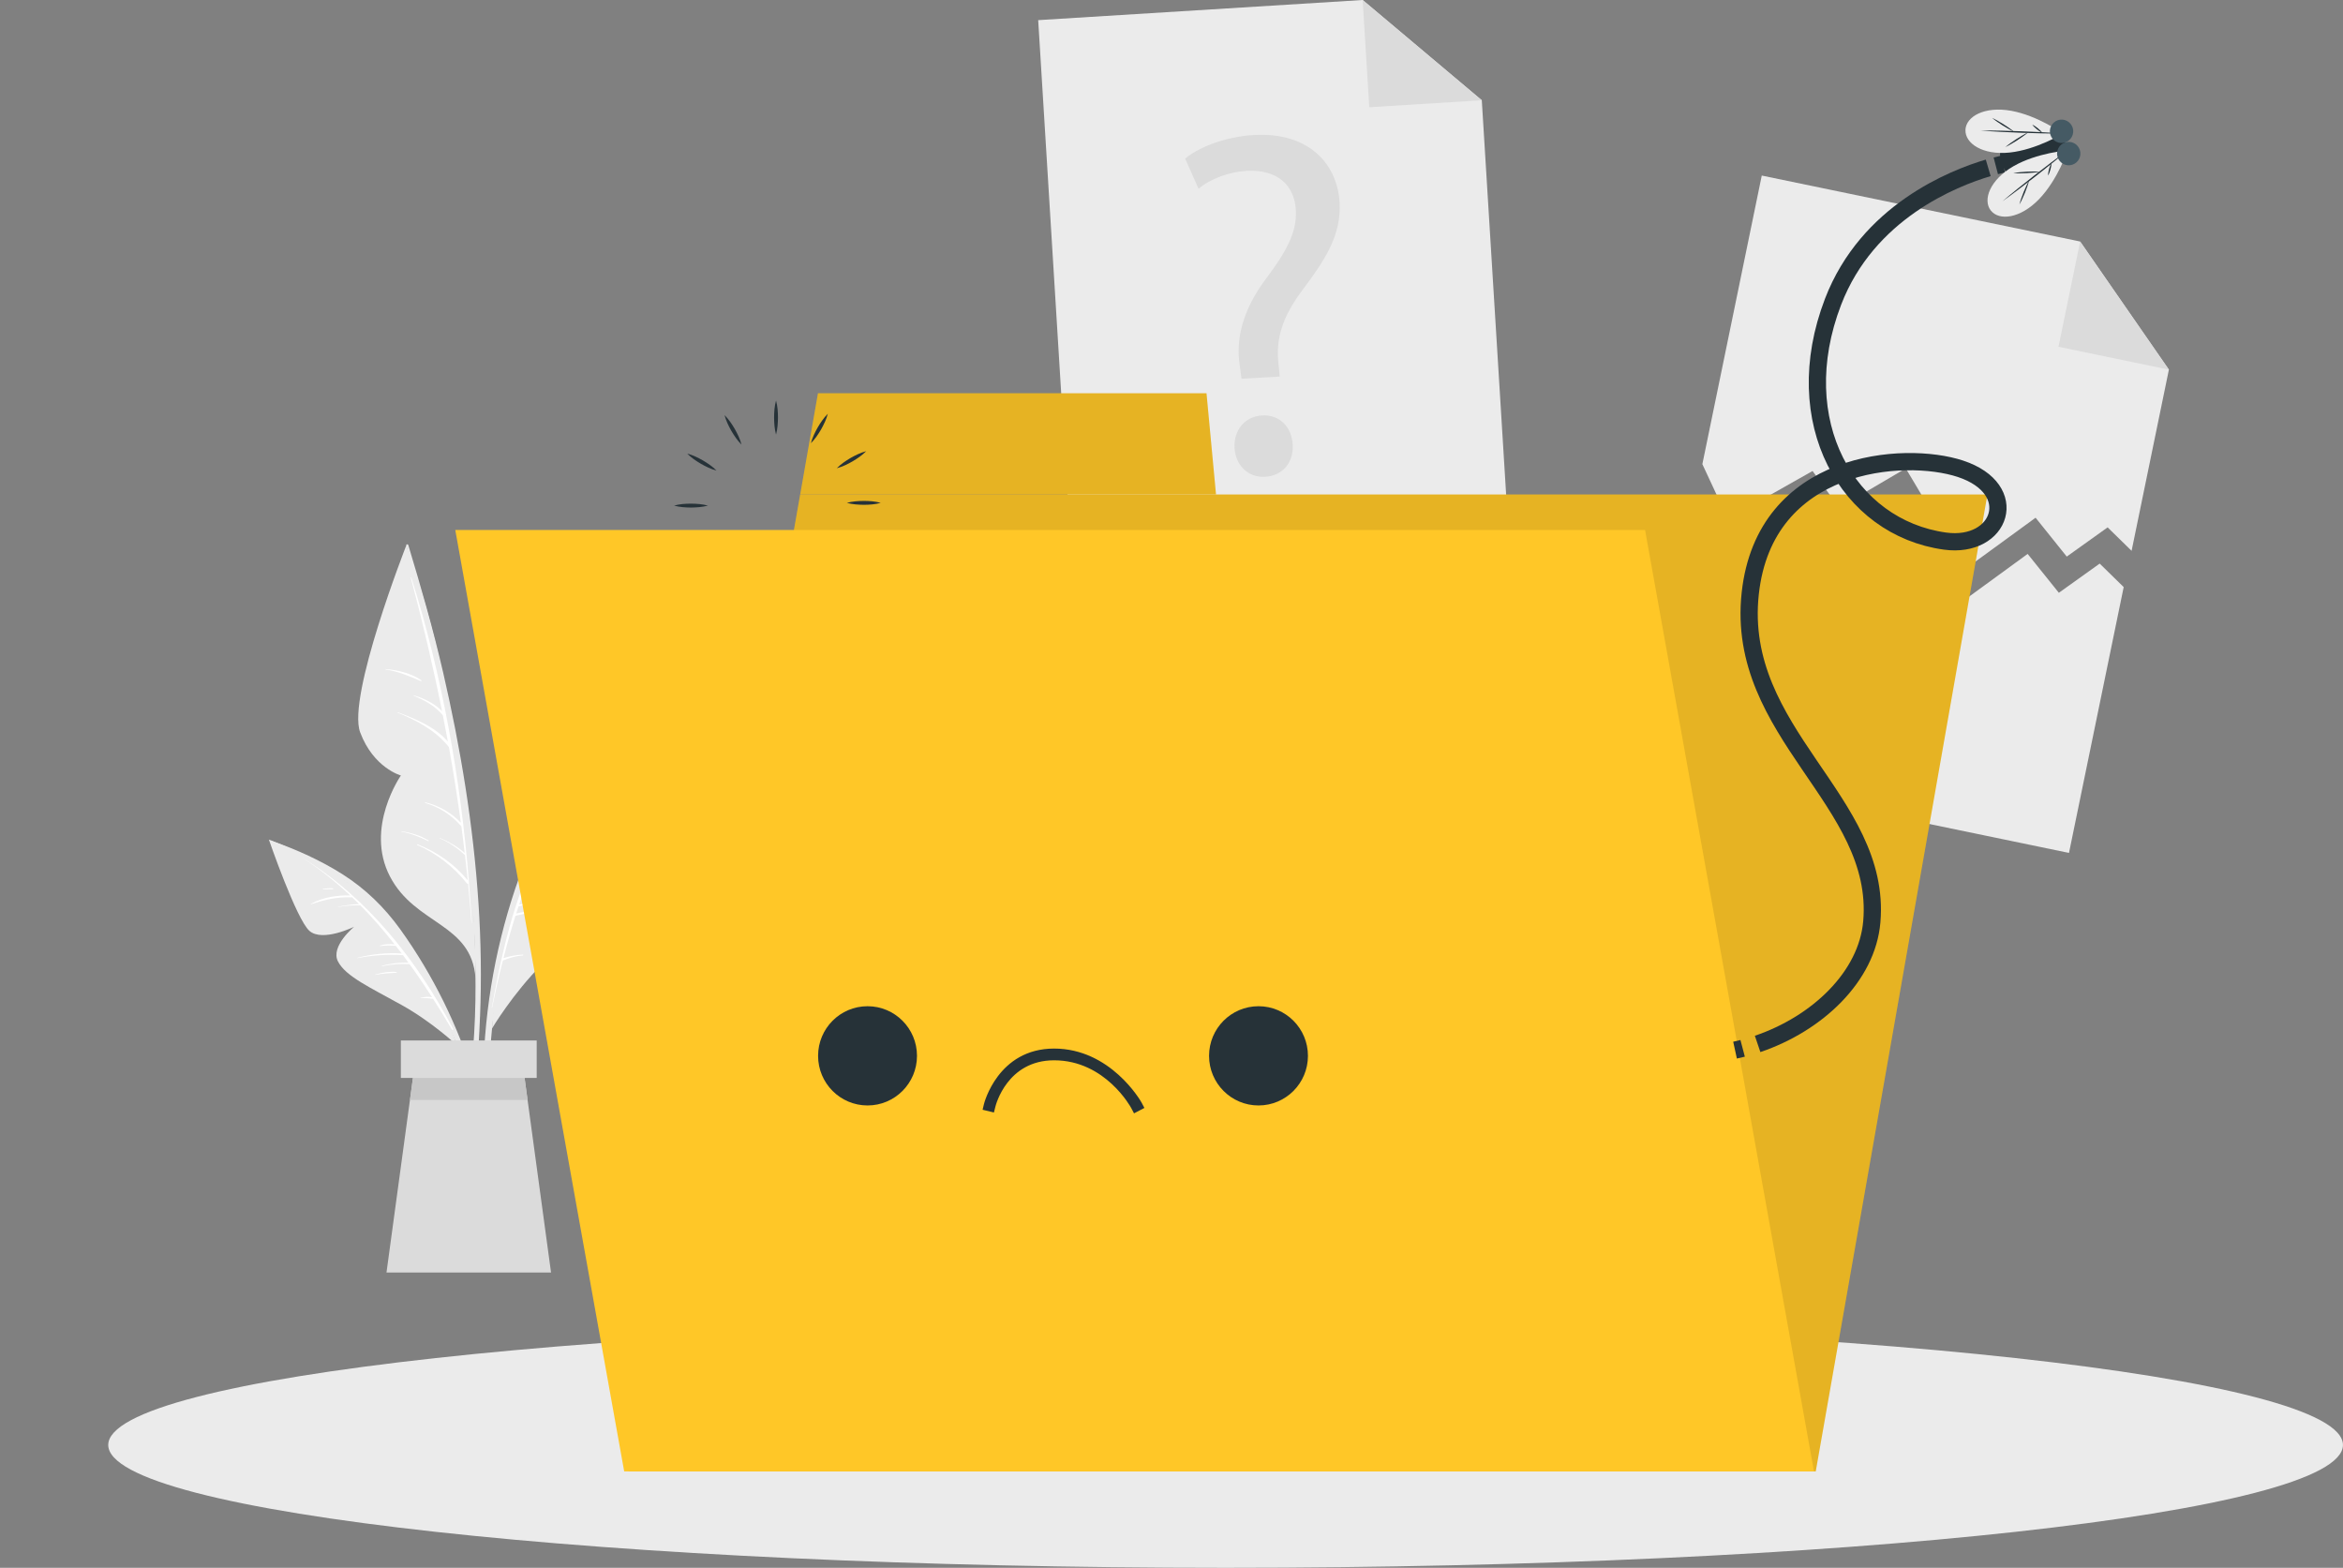 <svg xmlns="http://www.w3.org/2000/svg" width="136" height="91" viewBox="0 0 136 91" fill="none">
  <rect x="0" y="0" width="136" height="91" fill="#808080" stroke="none"/>
  <path d="M125.894 21.455L123.729 31.972L122.338 30.61L119.965 32.306L118.156 30.05L114.091 33.014L110.621 27.188L106.747 29.464L105.211 27.338L100.294 30.118L98.814 26.941L102.262 10.19L120.741 14.018L125.894 21.455Z" fill="#EBEBEB"/>
  <path d="M120.742 14.018L125.894 21.455L119.486 20.128L120.742 14.018Z" fill="#DBDBDB"/>
  <path d="M123.27 34.076L120.095 49.506L95.205 44.352L98.354 29.042L99.835 32.221L104.752 29.441L106.288 31.566L110.161 29.289L113.63 35.115L117.695 32.151L119.507 34.407L121.877 32.712L123.27 34.076Z" fill="#EBEBEB"/>
  <path d="M87.644 32.267L62.277 33.842L60.262 1.169L79.096 0L86.011 5.819L87.644 32.267Z" fill="#EBEBEB"/>
  <path d="M79.096 0L86.01 5.819L79.48 6.225L79.096 0Z" fill="#DBDBDB"/>
  <path d="M72.064 21.982L71.967 21.244C71.711 19.717 72.127 18.008 73.451 16.222C74.642 14.642 75.289 13.492 75.219 12.21C75.138 10.757 74.177 9.84 72.387 9.913C71.365 9.97 70.25 10.376 69.571 10.957L68.791 9.203C69.689 8.467 71.281 7.92 72.785 7.836C76.047 7.653 77.635 9.591 77.757 11.753C77.866 13.689 76.866 15.144 75.595 16.844C74.43 18.394 74.045 19.672 74.21 21.119L74.281 21.857L72.069 21.982H72.064ZM71.661 26.001C71.603 24.948 72.27 24.167 73.263 24.113C74.256 24.056 74.977 24.76 75.036 25.813C75.093 26.809 74.482 27.614 73.432 27.674C72.439 27.73 71.716 27 71.659 26.003L71.661 26.001Z" fill="#DBDBDB"/>
  <path d="M27.864 59.017C27.953 56.82 27.919 54.621 27.774 52.429C27.478 47.906 26.736 43.417 25.716 39.005C25.141 36.52 24.436 34.078 23.7 31.638C23.678 31.566 23.56 31.586 23.581 31.663C25.856 40.264 27.724 49.138 27.595 58.08C27.559 60.58 27.27 63.038 27.034 65.525C27.028 65.591 27.136 65.619 27.152 65.55C27.622 63.422 27.774 61.193 27.862 59.021L27.864 59.017Z" fill="#EBEBEB"/>
  <path d="M23.582 31.661C23.582 31.661 20.133 40.444 20.906 42.507C21.677 44.572 23.27 45.012 23.27 45.012C23.27 45.012 21.159 48.035 22.634 50.87C24.109 53.704 27.384 53.57 27.601 56.784C27.601 56.784 27.784 43.344 23.582 31.661Z" fill="#EBEBEB"/>
  <path d="M27.226 51.235C27.23 51.221 27.228 51.205 27.221 51.19C26.737 45.219 25.681 39.266 23.876 33.522C23.871 33.506 23.842 33.511 23.846 33.529C24.529 36.098 25.138 38.68 25.658 41.277C25.21 40.814 24.624 40.548 24.011 40.355C24 40.351 23.993 40.369 24.005 40.373C24.642 40.65 25.253 40.97 25.703 41.513C25.805 42.021 25.902 42.532 25.997 43.04C25.226 42.175 24.159 41.746 23.089 41.34C23.073 41.333 23.066 41.358 23.079 41.363C24.192 41.817 25.303 42.404 26.058 43.367C26.321 44.824 26.552 46.288 26.751 47.754C26.187 47.163 25.493 46.766 24.695 46.571C24.67 46.564 24.656 46.601 24.681 46.608C25.5 46.843 26.206 47.304 26.766 47.949C26.771 47.953 26.776 47.956 26.78 47.958C26.85 48.473 26.913 48.99 26.974 49.508C26.54 49.136 26.061 48.854 25.534 48.636C25.52 48.63 25.511 48.652 25.527 48.659C26.063 48.888 26.545 49.217 26.97 49.617C26.977 49.621 26.981 49.621 26.988 49.624C27.045 50.116 27.103 50.606 27.153 51.101C26.361 50.145 25.384 49.453 24.229 49.006C24.206 48.997 24.195 49.031 24.215 49.043C25.339 49.533 26.33 50.311 27.097 51.269C27.117 51.296 27.144 51.298 27.169 51.292C27.244 52.047 27.309 52.805 27.366 53.563C27.366 53.575 27.384 53.575 27.384 53.563C27.341 52.787 27.287 52.011 27.223 51.235H27.226Z" fill="white"/>
  <path d="M24.455 39.484C23.858 39.071 23.098 38.896 22.383 38.835C22.365 38.835 22.365 38.86 22.383 38.862C23.125 38.973 23.749 39.243 24.432 39.534C24.461 39.547 24.482 39.502 24.457 39.484H24.455Z" fill="white"/>
  <path d="M24.873 48.782C24.401 48.496 23.86 48.334 23.317 48.248C23.299 48.246 23.297 48.276 23.317 48.278C23.867 48.378 24.355 48.575 24.855 48.82C24.876 48.831 24.894 48.795 24.873 48.784V48.782Z" fill="white"/>
  <path d="M36.931 42.652C35.492 43.666 34.113 44.837 32.939 46.154C31.688 47.556 30.776 49.149 30.139 50.917C28.834 54.539 28.119 58.461 28.053 62.31C28.017 64.468 28.207 66.608 28.668 68.716C28.684 68.793 28.8 68.771 28.788 68.694C28.225 64.983 28.245 61.198 28.852 57.496C29.444 53.863 30.374 49.91 32.676 46.957C33.929 45.35 35.492 44.084 37.037 42.777C37.119 42.709 37.015 42.595 36.931 42.654V42.652Z" fill="#EBEBEB"/>
  <path d="M28.563 59.691C28.563 59.691 29.748 57.689 31.472 55.96C33.197 54.23 34.65 53.001 34.873 51.854C35.097 50.711 33.145 49.866 33.145 49.866C33.145 49.866 35.532 50.295 36.185 49.292C36.839 48.287 37.153 42.466 37.153 42.466C37.153 42.466 32.811 45.577 30.786 49.939C28.762 54.301 28.561 59.693 28.561 59.693L28.563 59.691Z" fill="#EBEBEB"/>
  <path d="M35.654 43.957C33.826 45.759 31.988 47.676 30.911 50.043C30.542 50.854 30.228 51.696 29.952 52.553C29.952 52.553 29.952 52.556 29.952 52.558C29.895 52.73 29.841 52.901 29.787 53.075C29.782 53.084 29.778 53.093 29.778 53.103C29.246 54.87 28.871 56.697 28.545 58.481C28.545 58.492 28.561 58.499 28.563 58.488C28.751 57.58 28.957 56.663 29.187 55.749C29.196 55.749 29.203 55.749 29.212 55.744C29.581 55.588 29.954 55.49 30.352 55.454C30.377 55.452 30.377 55.406 30.35 55.408C29.965 55.426 29.588 55.495 29.224 55.615C29.434 54.791 29.662 53.967 29.92 53.157C30.759 52.951 31.635 52.839 32.496 52.819C32.505 52.819 32.508 52.805 32.496 52.805C31.628 52.764 30.811 52.839 29.963 53.021C30.008 52.883 30.054 52.744 30.101 52.606C30.667 52.476 31.237 52.367 31.816 52.315C31.827 52.315 31.825 52.297 31.816 52.297C31.248 52.313 30.689 52.372 30.137 52.501C30.372 51.8 30.628 51.108 30.913 50.434C31.148 49.876 31.427 49.347 31.734 48.836C32.198 48.732 32.648 48.63 33.125 48.586C33.139 48.586 33.136 48.564 33.125 48.564C32.693 48.536 32.243 48.568 31.825 48.693C32.053 48.323 32.293 47.96 32.551 47.608C33.526 47.393 34.512 47.191 35.507 47.379C35.525 47.381 35.53 47.354 35.514 47.35C34.566 47.1 33.625 47.243 32.68 47.431C32.784 47.293 32.888 47.159 32.994 47.023C33.591 46.837 34.186 46.748 34.815 46.737C34.828 46.737 34.831 46.719 34.815 46.716C34.243 46.662 33.67 46.716 33.118 46.868C33.924 45.865 34.813 44.921 35.693 43.989C35.733 43.945 35.702 43.92 35.658 43.964L35.654 43.957Z" fill="white"/>
  <path d="M35.603 47.926C35.318 47.897 35.026 47.862 34.739 47.897C34.705 47.901 34.708 47.958 34.741 47.958C35.026 47.967 35.314 47.944 35.599 47.96C35.621 47.96 35.624 47.928 35.601 47.926H35.603Z" fill="white"/>
  <path d="M32.478 53.572C32.021 53.568 31.566 53.69 31.139 53.843C31.127 53.847 31.134 53.865 31.145 53.861C31.587 53.754 32.034 53.713 32.482 53.638C32.518 53.631 32.516 53.572 32.478 53.572Z" fill="white"/>
  <path d="M31.54 51.623C31.355 51.614 31.156 51.646 30.973 51.675C30.954 51.677 30.954 51.709 30.973 51.709C31.158 51.712 31.359 51.718 31.543 51.682C31.574 51.675 31.574 51.625 31.54 51.623Z" fill="white"/>
  <path d="M15.832 48.829C17.23 49.317 18.616 49.944 19.869 50.736C21.204 51.582 22.31 52.658 23.233 53.94C25.124 56.568 26.605 59.577 27.544 62.675C28.071 64.413 28.408 66.188 28.523 68.001C28.528 68.067 28.431 68.076 28.422 68.011C28.021 64.879 27.132 61.819 25.791 58.962C24.475 56.16 22.81 53.178 20.267 51.321C18.883 50.311 17.327 49.648 15.775 48.95C15.694 48.913 15.753 48.797 15.834 48.825L15.832 48.829Z" fill="#EBEBEB"/>
  <path d="M26.528 60.678C26.528 60.678 25.107 59.332 23.314 58.334C21.52 57.333 20.059 56.675 19.616 55.801C19.17 54.927 20.556 53.792 20.556 53.792C20.556 53.792 18.724 54.694 17.964 54.033C17.204 53.37 15.607 48.732 15.607 48.732C15.607 48.732 19.839 50.243 22.481 53.302C25.123 56.361 26.53 60.68 26.53 60.68L26.528 60.678Z" fill="#EBEBEB"/>
  <path d="M26.308 59.723C24.191 55.737 21.368 52.131 17.498 49.751C17.498 49.751 17.494 49.751 17.498 49.753C18.516 50.404 19.455 51.155 20.33 51.977C19.547 51.954 18.749 52.081 18.055 52.458C18.039 52.467 18.05 52.488 18.066 52.483C18.839 52.22 19.584 52.047 20.407 52.086C20.418 52.086 20.425 52.081 20.434 52.077C20.572 52.209 20.708 52.34 20.841 52.474C20.434 52.492 20.022 52.549 19.627 52.635C19.615 52.637 19.62 52.653 19.629 52.651C20.059 52.567 20.477 52.54 20.913 52.544C21.624 53.259 22.284 54.024 22.909 54.818C22.626 54.778 22.329 54.8 22.058 54.88C22.038 54.886 22.042 54.914 22.065 54.911C22.372 54.873 22.666 54.877 22.972 54.898C23.087 55.045 23.205 55.193 23.318 55.343C22.447 55.29 21.594 55.374 20.751 55.592C20.737 55.594 20.742 55.615 20.755 55.613C21.628 55.44 22.506 55.386 23.393 55.44C23.501 55.583 23.603 55.731 23.709 55.876C23.189 55.86 22.687 55.926 22.18 56.051C22.16 56.055 22.167 56.085 22.187 56.082C22.707 55.964 23.236 55.933 23.77 55.958C24.225 56.586 24.662 57.231 25.08 57.882C24.858 57.837 24.625 57.862 24.408 57.923C24.397 57.925 24.399 57.943 24.413 57.941C24.662 57.912 24.894 57.943 25.139 57.975C25.517 58.563 25.881 59.157 26.229 59.757C26.258 59.806 26.34 59.77 26.313 59.716L26.308 59.723Z" fill="white"/>
  <path d="M23.015 56.416C22.601 56.38 22.18 56.446 21.785 56.566C21.773 56.57 21.776 56.586 21.789 56.584C22.196 56.509 22.599 56.48 23.011 56.459C23.038 56.459 23.042 56.418 23.013 56.416H23.015Z" fill="white"/>
  <path d="M19.324 51.559C19.136 51.539 18.942 51.562 18.756 51.593C18.733 51.598 18.74 51.63 18.763 51.627C18.948 51.607 19.134 51.614 19.319 51.609C19.349 51.609 19.355 51.564 19.324 51.562V51.559Z" fill="white"/>
  <path d="M31.985 73.859H22.434L23.795 63.848L24.144 61.282H30.276L30.624 63.848L31.985 73.859Z" fill="#DBDBDB"/>
  <path d="M30.623 63.848H23.795L24.143 61.282H30.275L30.623 63.848Z" fill="#C7C7C7"/>
  <path d="M31.152 60.392H23.268V62.566H31.152V60.392Z" fill="#DBDBDB"/>
  <path d="M71.14 91C106.96 91 135.997 87.808 135.997 83.869C135.997 79.931 106.96 76.739 71.14 76.739C35.321 76.739 6.283 79.931 6.283 83.869C6.283 87.808 35.321 91 71.14 91Z" fill="#EBEBEB"/>
  <path d="M105.395 85.404H36.48L46.446 28.702H115.361L105.395 85.404Z" fill="#FFC727"/>
  <path d="M70.032 22.828H47.479L46.447 28.702H70.584L70.032 22.828Z" fill="#FFC727"/>
  <g opacity="0.1">
    <path d="M105.395 85.404H36.48L46.446 28.702H115.361L105.395 85.404Z" fill="black"/>
    <path d="M70.032 22.828H47.479L46.447 28.702H70.584L70.032 22.828Z" fill="black"/>
  </g>
  <path d="M45.045 25.225C44.956 24.896 44.936 24.567 44.932 24.238C44.934 23.909 44.954 23.579 45.045 23.25C45.135 23.579 45.156 23.909 45.158 24.238C45.153 24.567 45.133 24.896 45.045 25.225Z" fill="#263238"/>
  <path d="M43.041 25.806C42.798 25.565 42.618 25.291 42.45 25.007C42.29 24.721 42.143 24.426 42.057 24.095C42.299 24.335 42.48 24.61 42.647 24.893C42.808 25.179 42.955 25.474 43.041 25.806Z" fill="#263238"/>
  <path d="M41.594 27.315C41.266 27.229 40.972 27.081 40.685 26.92C40.402 26.752 40.128 26.571 39.889 26.328C40.217 26.414 40.511 26.561 40.798 26.723C41.081 26.891 41.354 27.072 41.594 27.315Z" fill="#263238"/>
  <path d="M41.095 29.346C40.767 29.435 40.439 29.455 40.111 29.46C39.783 29.457 39.455 29.437 39.127 29.346C39.455 29.255 39.783 29.235 40.111 29.233C40.439 29.237 40.767 29.258 41.095 29.346Z" fill="#263238"/>
  <path d="M41.674 31.357C41.434 31.6 41.161 31.781 40.878 31.949C40.593 32.11 40.299 32.258 39.969 32.344C40.209 32.101 40.482 31.92 40.765 31.752C41.05 31.591 41.344 31.443 41.674 31.357Z" fill="#263238"/>
  <path d="M43.177 32.809C43.091 33.138 42.944 33.433 42.784 33.722C42.616 34.005 42.435 34.28 42.193 34.52C42.279 34.191 42.426 33.896 42.587 33.608C42.754 33.325 42.935 33.05 43.177 32.809Z" fill="#263238"/>
  <path d="M45.203 33.311C45.291 33.64 45.312 33.969 45.316 34.298C45.314 34.627 45.293 34.956 45.203 35.285C45.112 34.956 45.092 34.627 45.09 34.298C45.094 33.969 45.115 33.64 45.203 33.311Z" fill="#263238"/>
  <path d="M47.207 32.73C47.449 32.97 47.63 33.245 47.797 33.529C47.958 33.815 48.105 34.11 48.191 34.441C47.949 34.2 47.768 33.926 47.601 33.642C47.44 33.356 47.293 33.061 47.207 32.73Z" fill="#263238"/>
  <path d="M48.654 31.221C48.982 31.307 49.276 31.454 49.564 31.616C49.846 31.784 50.12 31.965 50.36 32.208C50.032 32.122 49.738 31.974 49.45 31.813C49.168 31.645 48.894 31.463 48.654 31.221Z" fill="#263238"/>
  <path d="M49.154 29.187C49.482 29.099 49.81 29.078 50.138 29.074C50.466 29.076 50.794 29.096 51.122 29.187C50.794 29.278 50.466 29.299 50.138 29.301C49.81 29.296 49.482 29.276 49.154 29.187Z" fill="#263238"/>
  <path d="M48.572 27.177C48.812 26.934 49.086 26.752 49.368 26.584C49.653 26.423 49.947 26.276 50.278 26.189C50.038 26.432 49.764 26.614 49.481 26.782C49.197 26.943 48.903 27.09 48.572 27.177Z" fill="#263238"/>
  <path d="M47.068 25.726C47.154 25.397 47.301 25.102 47.462 24.814C47.629 24.53 47.81 24.256 48.052 24.015C47.966 24.344 47.819 24.639 47.659 24.927C47.491 25.211 47.31 25.486 47.068 25.726Z" fill="#263238"/>
  <path d="M105.293 85.404H36.231L26.426 30.76H95.488L105.293 85.404Z" fill="#FFC727"/>
  <path d="M50.357 64.164C51.942 64.164 53.227 62.874 53.227 61.284C53.227 59.693 51.942 58.404 50.357 58.404C48.771 58.404 47.486 59.693 47.486 61.284C47.486 62.874 48.771 64.164 50.357 64.164Z" fill="#263238"/>
  <path d="M73.05 64.164C74.635 64.164 75.92 62.874 75.92 61.284C75.92 59.693 74.635 58.404 73.05 58.404C71.465 58.404 70.18 59.693 70.18 61.284C70.18 62.874 71.465 64.164 73.05 64.164Z" fill="#263238"/>
  <path d="M65.825 64.622L65.666 64.32C65.653 64.293 64.169 61.543 61.186 61.543C58.465 61.543 57.802 64.132 57.775 64.243L57.693 64.572L57.035 64.413L57.114 64.082C57.121 64.05 57.922 60.862 61.186 60.862C64.45 60.862 66.2 63.876 66.268 64.005L66.427 64.307L65.825 64.622Z" fill="#263238"/>
  <path d="M100.711 60.953C100.858 60.921 101.005 60.887 101.152 60.848" stroke="#263238" stroke-miterlimit="10"/>
  <path d="M102.021 60.592C105.481 59.419 108.379 56.688 108.65 53.498C109.252 46.462 100.711 42.577 101.593 34.446C102.435 26.691 110.541 26.137 113.792 27.208C117.381 28.393 116.151 31.854 112.9 31.407C107.266 30.633 103.724 24.487 106.4 17.515C108.399 12.307 113.382 10.342 115.407 9.743" stroke="#263238" stroke-miterlimit="10"/>
  <path d="M115.846 9.625C116.126 9.552 116.285 9.523 116.285 9.523" stroke="#263238" stroke-miterlimit="10"/>
  <path d="M119.872 8.268C119.295 6.475 115.432 7.119 116.185 9.461C116.938 11.806 120.449 10.06 119.872 8.268Z" fill="#263238"/>
  <path d="M114.084 7.544C114.113 6.756 115.204 6.152 116.746 6.432C118.289 6.711 119.741 7.752 119.741 7.752C119.741 7.752 118.216 8.687 116.658 8.853C115.1 9.019 114.057 8.333 114.086 7.544H114.084Z" fill="#EBEBEB"/>
  <path d="M119.74 7.752C118.94 7.757 118.141 7.732 117.341 7.707C116.542 7.673 115.741 7.641 114.945 7.575C115.746 7.569 116.544 7.596 117.345 7.621C118.144 7.655 118.944 7.687 119.74 7.752Z" fill="#263238"/>
  <path d="M115.635 6.847C115.865 6.951 116.08 7.083 116.295 7.212C116.506 7.351 116.718 7.487 116.913 7.65C116.682 7.546 116.467 7.414 116.252 7.285C116.042 7.146 115.829 7.01 115.635 6.847Z" fill="#263238"/>
  <path d="M117.73 7.68C117.527 7.852 117.307 7.998 117.088 8.145C116.864 8.283 116.64 8.424 116.4 8.538C116.604 8.365 116.823 8.22 117.043 8.072C117.267 7.934 117.491 7.793 117.73 7.68Z" fill="#263238"/>
  <path d="M117.963 7.235C118.083 7.287 118.182 7.364 118.282 7.439C118.377 7.521 118.472 7.603 118.549 7.709C118.429 7.657 118.329 7.58 118.23 7.505C118.135 7.423 118.04 7.342 117.963 7.235Z" fill="#263238"/>
  <path d="M115.554 12.214C116.036 12.836 117.273 12.686 118.361 11.556C119.449 10.426 120.019 8.728 120.019 8.728C120.019 8.728 118.237 8.864 116.877 9.645C115.518 10.426 115.07 11.592 115.554 12.216V12.214Z" fill="#EBEBEB"/>
  <path d="M120.019 8.726C119.365 9.191 118.734 9.681 118.099 10.172C117.47 10.669 116.841 11.163 116.23 11.683C116.884 11.218 117.515 10.728 118.151 10.237C118.78 9.74 119.408 9.246 120.019 8.726Z" fill="#263238"/>
  <path d="M117.217 11.869C117.343 11.649 117.441 11.415 117.54 11.184C117.631 10.948 117.723 10.714 117.785 10.467C117.658 10.687 117.561 10.921 117.461 11.152C117.371 11.388 117.278 11.622 117.217 11.869Z" fill="#263238"/>
  <path d="M118.434 9.965C118.17 9.945 117.905 9.956 117.643 9.965C117.38 9.983 117.116 9.999 116.855 10.049C117.12 10.069 117.385 10.058 117.647 10.049C117.91 10.031 118.174 10.013 118.434 9.965Z" fill="#263238"/>
  <path d="M118.879 10.188C118.947 10.076 118.981 9.956 119.019 9.836C119.049 9.713 119.078 9.591 119.078 9.461C119.01 9.572 118.976 9.693 118.938 9.813C118.908 9.936 118.879 10.058 118.879 10.188Z" fill="#263238"/>
  <path d="M119.872 8.268C119.517 8.383 119.135 8.186 119.019 7.83C118.904 7.473 119.101 7.09 119.456 6.974C119.811 6.858 120.193 7.056 120.309 7.412C120.424 7.768 120.227 8.152 119.872 8.268Z" fill="#455A64"/>
  <path d="M120.288 9.561C119.933 9.677 119.551 9.479 119.435 9.123C119.32 8.767 119.517 8.383 119.872 8.268C120.227 8.152 120.609 8.349 120.725 8.706C120.84 9.062 120.643 9.445 120.288 9.561Z" fill="#455A64"/>
</svg>